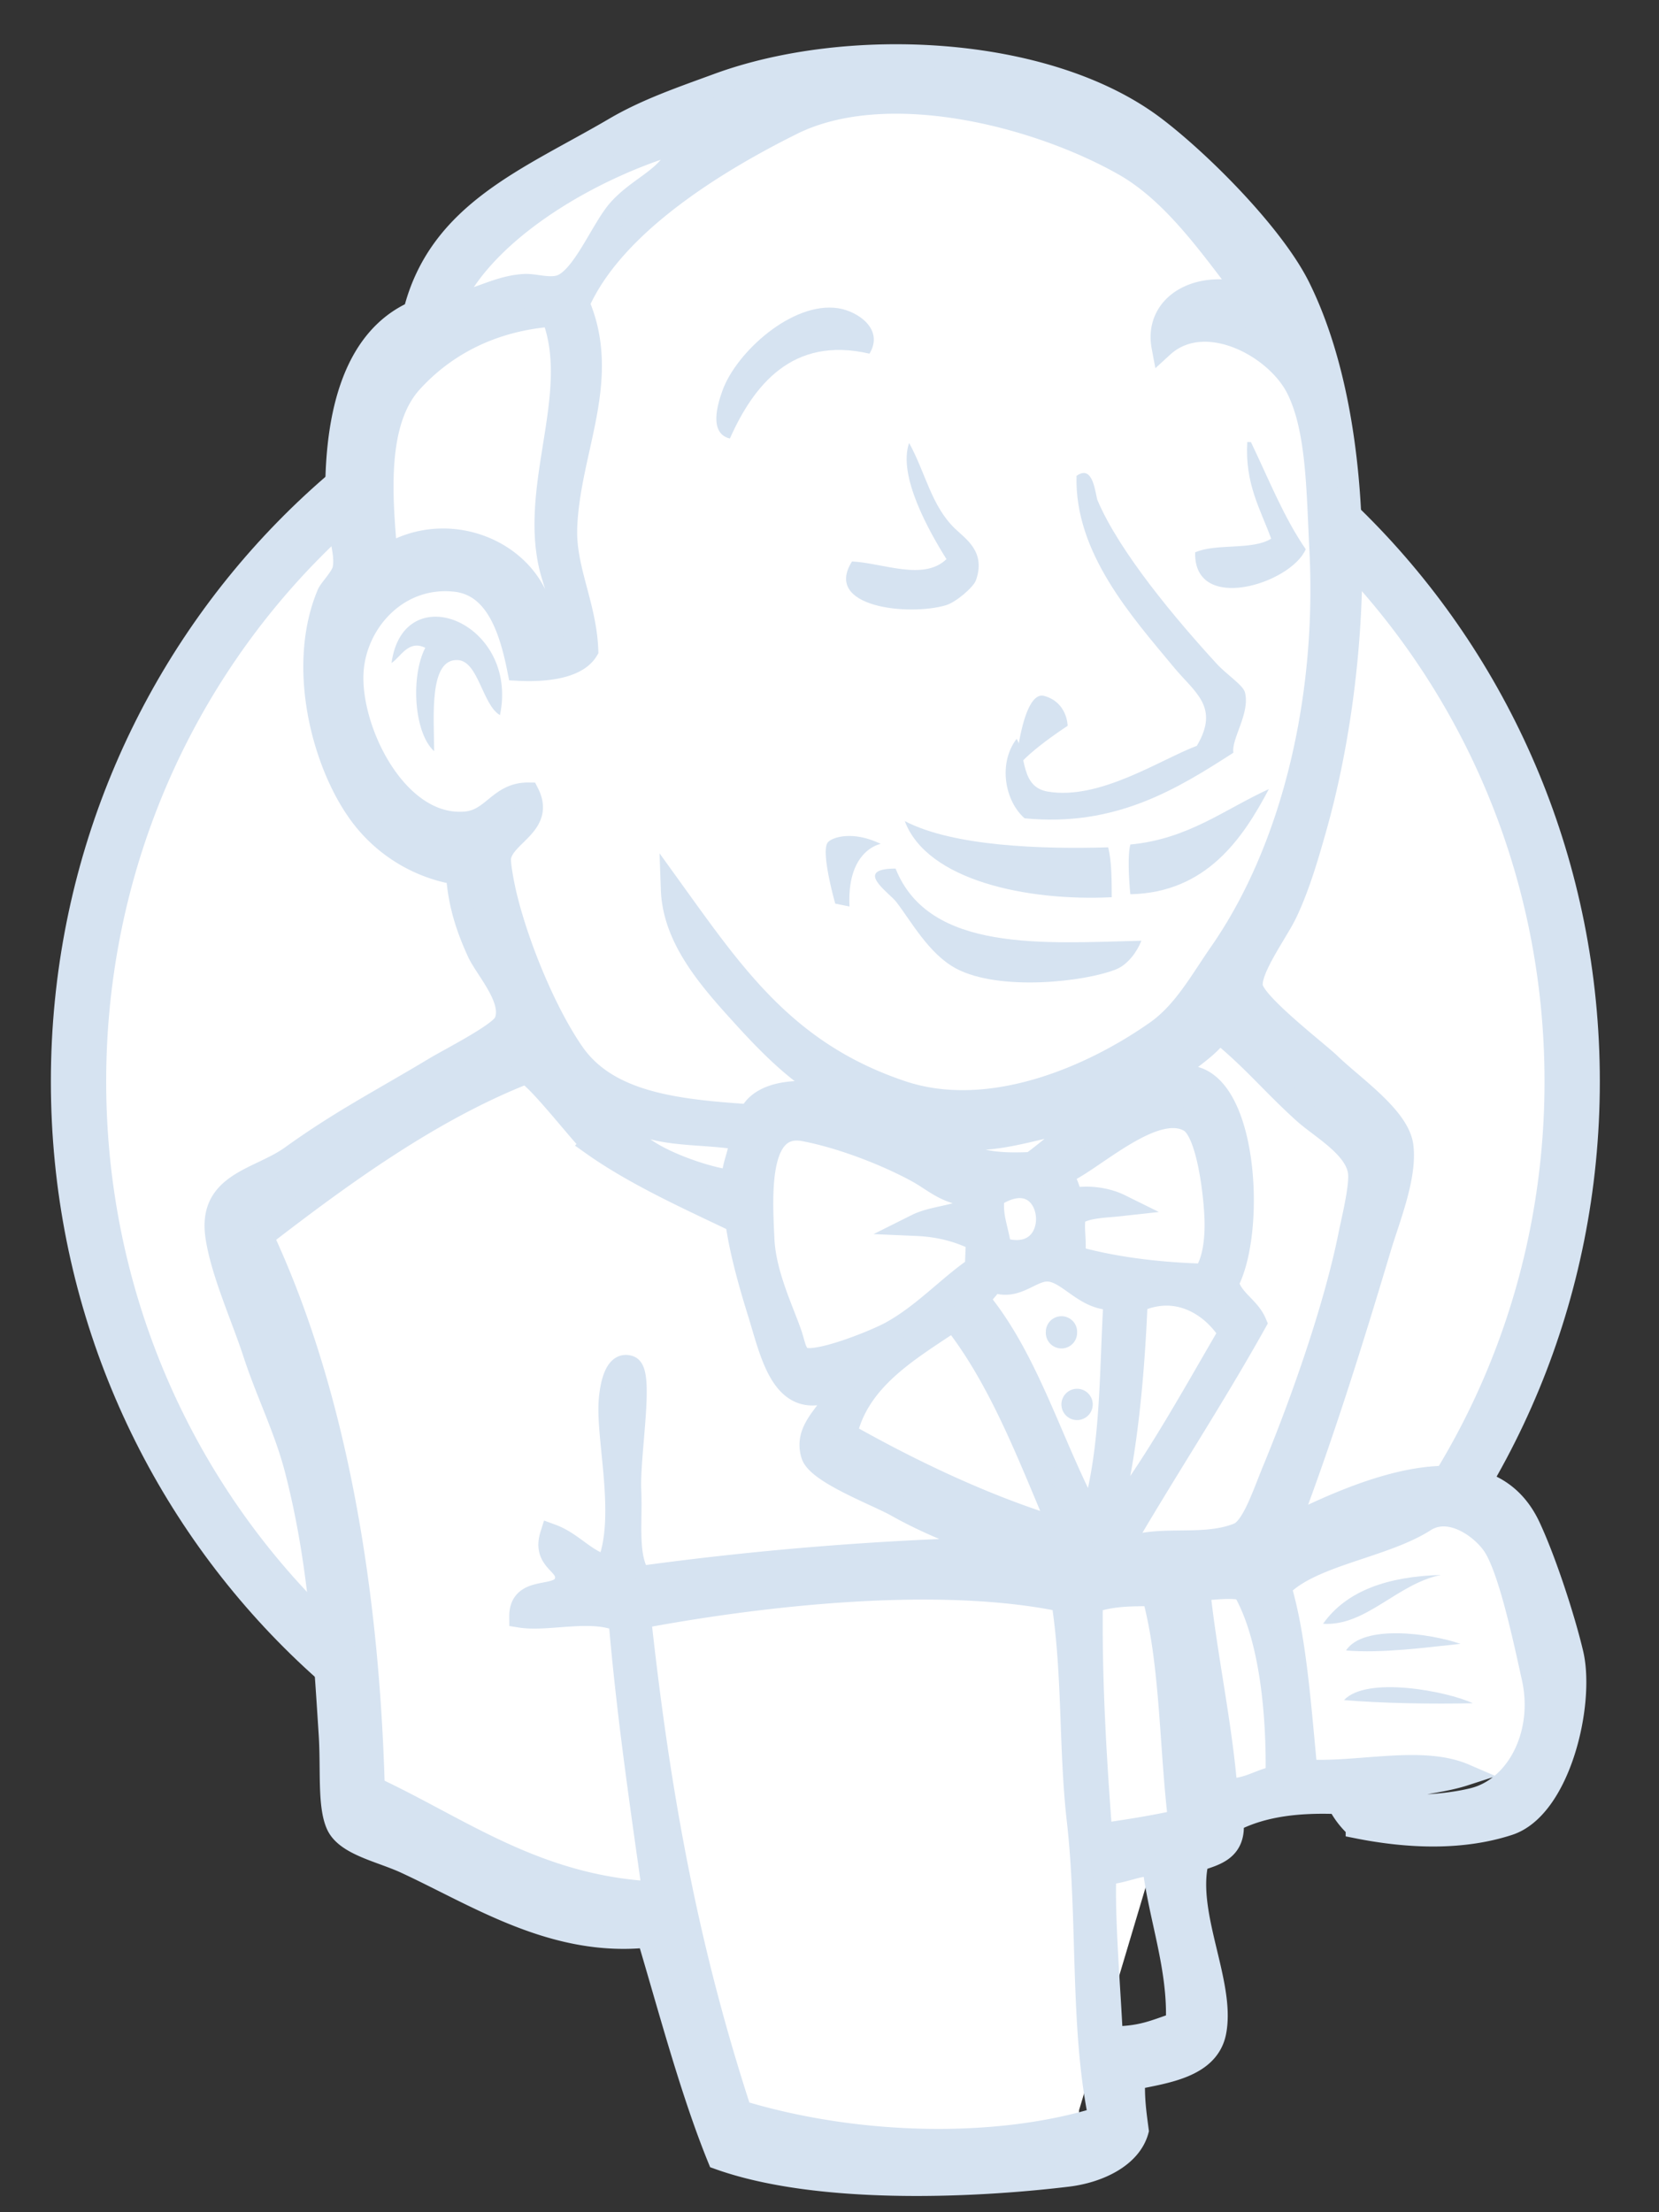 <svg xmlns="http://www.w3.org/2000/svg" width="30" height="40" fill="none">
  <rect width="100%" height="100%" fill="#333333" stroke="none"/>
  <path fill="#fff" fill-rule="evenodd" stroke="#D6E3F1" d="M28.43 19.555c0 7.63-6.047 13.814-13.505 13.814-7.459 0-13.505-6.185-13.505-13.814 0-7.629 6.046-13.814 13.505-13.814 7.458 0 13.505 6.185 13.505 13.814z" clip-rule="evenodd"/>
  <path fill="#fff" fill-rule="evenodd" d="M20.61 19.632l-2.059.308-2.778.31-1.8.05-1.75-.05-1.337-.413-1.184-1.286-.926-2.623-.206-.567-1.234-.411-.72-1.183-.515-1.698.566-1.492 1.337-.463 1.08.514.515 1.132.618-.103.206-.257-.206-1.183-.052-1.492.309-2.058-.012-1.176.938-1.5 1.646-1.183 2.882-1.234 3.19.463 2.777 2.006 1.287 2.058.823 1.492.206 3.704-.618 3.19-1.132 2.83-1.08 1.492" clip-rule="evenodd"/>
  <path fill="#fff" fill-rule="evenodd" d="M18.86 28.532l-7.357.309v1.235l.617 4.321-.308.36-5.145-1.749-.36-.617-.515-5.814L4.61 23.08l-.257-.823 4.116-2.83 1.286-.515 1.132 1.39.977.874 1.132.36.514.155.618 2.675.463.566 1.183-.412-.823 1.595 4.476 2.11-.566.308zM6.667 10.577l1.338-.463 1.08.514.515 1.132.617-.103.154-.617-.308-1.183.308-2.83-.257-1.543.926-1.08 2.006-1.596-.566-.771-2.83 1.389-1.182.926-.67 1.44-1.028 1.39-.309 1.646.206 1.749z" clip-rule="evenodd"/>
  <path fill="#fff" fill-rule="evenodd" d="M8.776 5.74s.772-1.903 3.859-2.829c3.087-.926.154-.669.154-.669L9.445 3.53 8.16 4.815l-.566 1.029 1.183-.103zM7.233 10.217S6.153 6.615 10.268 6.1l-.154-.617-2.83.668-.823 2.676.206 1.749.566-.36z" clip-rule="evenodd"/>
  <path fill="#D6E3F1" fill-rule="evenodd" d="M18.346 14.024s.12-1.56.54-1.44c.42.12.42.54.42.54s-1.02.66-.96.9z" clip-rule="evenodd"/>
  <path fill="#fff" fill-rule="evenodd" d="M19.837 28.584l2.882-.155s1.183-2.984 1.183-3.138c0-.154 1.029-4.322 1.029-4.322l-2.315-2.418-.463-.411-1.235 1.235v4.784l-1.08 4.425zM13.185 38.72l-1.065-4.323-.53-3.19-.087-2.366 4.82-.257h3L21.5 31.5l-1.986 6.652-.051.772-3.91.309-2.367-.515z" clip-rule="evenodd"/>
  <path fill="#fff" fill-rule="evenodd" d="M21.777 32.854l2.007-.566 3.807-.205.566-1.75-1.03-3.035-1.182-.154-1.647.514-1.58.771-.838-.154-.653.257" clip-rule="evenodd"/>
  <path fill="#fff" d="M13.649 20.404l-1.426-.155-1.337-.412v.463l.653.721 2.058.926"/>
  <path fill="#fff" fill-rule="evenodd" d="M19.77 22.925s-.36-.515-.102-.669c.257-.154.514 0 .669-.257.154-.257 0-.412.051-.72.051-.31.309-.36.566-.412.257-.052.978-.154 1.08.103l-.308-.926-.618-.206-1.955 1.132-.103.566v1.132M14.369 24.623a178.05 178.05 0 0 0-.2-2.407c-.11-1.198.287-.989 1.326-.989.158 0 .976.19 1.034.309.281.573-.469.445.324.878.669.364 1.85-.222 1.58-1.033-.151-.18-.788-.056-1.016-.174l-1.206-.625c-.511-.265-1.693-.652-2.239-.282-1.381.94.088 3.287.58 4.267" clip-rule="evenodd"/>
  <path fill="#D6E3F1" fill-rule="evenodd" d="M15.723 6.395c-1.403-.327-2.1.586-2.525 1.534-.379-.092-.228-.608-.132-.871.25-.69 1.262-1.61 2.089-1.485.356.054.837.379.568.822zM22.555 7.992l.066.002c.317.658.591 1.356.991 1.937-.268.624-2.028 1.176-2 .056.38-.167 1.037-.034 1.375-.247-.195-.535-.477-.991-.432-1.748zM16.44 8.009c.301.55.399 1.13.826 1.546.193.188.567.417.382.938-.044.123-.36.397-.544.451-.668.197-2.225.04-1.697-.792.552.026 1.295.359 1.708-.042-.317-.507-.883-1.51-.675-2.101zM22.304 13.61c-1.006.647-2.128 1.35-3.776 1.186-.352-.306-.487-.987-.144-1.437.178.306.066.869.562.954.935.16 2.024-.572 2.697-.828.417-.704-.036-.962-.412-1.415-.77-.928-1.802-2.077-1.764-3.465.311-.226.338.344.382.447.402.94 1.413 2.143 2.151 2.948.181.198.48.388.513.52.096.38-.249.837-.21 1.09zM9.041 12.93c-.315-.18-.39-.973-.76-.995-.53-.032-.433 1.028-.43 1.648-.365-.33-.429-1.348-.161-1.87-.305-.15-.441.164-.61.275.217-1.579 2.31-.732 1.961.942zM22.945 14.268c-.469.891-1.131 1.873-2.505 1.901-.028-.287-.05-.726.001-.899 1.05-.1 1.7-.636 2.504-1.002zM16.361 14.846c.877.46 2.487.51 3.679.475.064.261.062.584.064.902-1.53.076-3.341-.303-3.743-1.377zM16.195 15.705c.606 1.522 2.689 1.347 4.445 1.305-.077.197-.245.43-.453.515-.563.229-2.115.403-2.897-.012-.495-.264-.814-.859-1.085-1.208-.131-.168-.784-.599-.01-.6z" clip-rule="evenodd"/>
  <path fill="#fff" fill-rule="evenodd" d="M22.23 24.099c-.71 1.218-1.39 2.469-2.235 3.543.354-1.04.505-2.78.559-4.108.74-.346 1.374.078 1.677.565z" clip-rule="evenodd"/>
  <path fill="#D6E3F1" fill-rule="evenodd" d="M26.058 28.477c-.796.159-1.356.933-2.133.883.427-.602 1.175-.855 2.133-.883zM26.41 29.723c-.65.068-1.412.173-2.07.12.311-.477 1.512-.313 2.07-.12zM26.634 30.797c-.73.016-1.636.002-2.33-.057.41-.44 1.857-.163 2.33.057z" clip-rule="evenodd"/>
  <path fill="#fff" fill-rule="evenodd" d="M15.299 25.928c.23-.994 1.128-1.509 1.945-2.056.842 1.07 1.355 2.445 1.919 3.771-1.333-.401-2.695-1.053-3.864-1.715z" clip-rule="evenodd"/>
  <path fill="#D6E3F1" fill-rule="evenodd" d="M19.987 33.87c-.034.813.08 2.116.118 2.969.54 0 .772-.118 1.176-.254.045-1.004-.318-1.932-.423-2.848-.213-.057-.605.15-.87.133zm-8.414-4.622c.357 3.275.873 6.029 1.82 8.93 2.1.637 4.633.693 6.49.117-.341-1.637-.192-3.63-.392-5.377-.15-1.313-.073-2.634-.28-3.974-2.25-.468-5.43-.11-7.638.304zm8.17-.283c-.018 1.406.064 2.794.171 4.203.54-.081.907-.136 1.409-.246-.163-1.356-.143-2.881-.475-4.081-.384.004-.721-.005-1.104.124zm2.741-.227c-.256-.059-.555-.002-.8.002.116 1.147.395 2.413.493 3.616.386.012.591-.17.909-.23.017-1.057-.093-2.513-.602-3.388zm4.15 3.791c.803-.195 1.308-1.179 1.083-2.19-.15-.679-.419-1.957-.706-2.392-.213-.321-.789-.742-1.248-.447-.748.479-2.066.618-2.611 1.197.273.91.358 2.162.47 3.316.935.058 2.085-.258 2.862.077-.543.176-1.247.177-1.715.433.383.185 1.28.148 1.865.006zm-7.471-4.886c-.564-1.327-1.077-2.702-1.92-3.771-.816.547-1.715 1.062-1.944 2.056 1.169.661 2.53 1.313 3.864 1.715zm1.39-4.109c-.053 1.327-.204 3.068-.558 4.108.844-1.074 1.525-2.325 2.236-3.543-.303-.487-.937-.911-1.677-.565zm-1.576-.56c-.32-.035-.59.367-1.006.194-.096.105-.182.219-.28.322.919 1.106 1.336 2.676 2.045 3.976.38-1.25.337-2.617.42-3.98-.522.033-.813-.473-1.179-.512zm-1.014-1.338c-.034.379.054.503.13.937 1.246.39 1.029-1.71-.13-.937zm-1.381-.454c-.537-.293-1.343-.612-2.036-.745-.86-.164-.779 1.172-.742 1.97.028.631.356 1.299.499 1.718.067.196.082.404.25.442.295.07 1.271-.321 1.55-.473.588-.32 1.044-.83 1.544-1.172l.02-.499c-.301-.15-.648-.256-1.09-.275.3-.15.74-.148 1.012-.327l.008-.2c-.497-.038-.687-.26-1.015-.439zm-5.126-.931c-.446.452 1.249 1.069 1.789 1.102-.003-.286.163-.556.13-.761-.642-.113-1.484-.039-1.92-.341zm5.487.212c-.002.044-.06.028-.07.064.574.448 1 .541 1.78.502.351-.255.663-.553 1.03-.793-.844.076-1.905.6-2.74.227zm5.036 1.528c-.024-.503-.156-1.536-.466-1.717-.652-.38-1.81.768-2.302.944.054.153.142.275.149.471.29-.071.644-.022.895.102-.29.032-.613.03-.806.169-.07.203.017.481-.03.764.691.195 1.48.299 2.353.325.17-.221.227-.642.207-1.058zm-11.273-1.303c-.14-.1-1.086-1.33-1.216-1.28-1.712.676-3.313 1.843-4.744 2.948 1.364 2.927 1.915 6.513 2.012 9.97 1.563.73 2.935 1.783 5.056 1.893-.246-1.736-.47-3.284-.609-4.919-.533-.224-1.297.01-1.796-.07-.004-.6.762-.263.825-.667.049-.305-.42-.328-.268-.81.39.142.595.455 1.01.573.38-.832-.005-2.302.05-2.996.01-.13.065-.723.357-.619.258.092-.015 1.575.013 2.232.026.606-.073 1.192.173 1.572a58.54 58.54 0 0 1 6.348-.52c-.488-.21-1.068-.408-1.703-.765-.344-.195-1.43-.599-1.529-.926-.159-.52.416-.798.514-1.245-1.034.564-1.236-.541-1.48-1.324-.222-.709-.348-1.238-.403-1.647-.89-.425-1.843-.855-2.61-1.4zm10.369-1.13c1.426-.692 1.683 2.585 1.124 3.64.086.316.384.436.505.72-.796 1.425-1.68 2.756-2.493 4.166.605-.376 1.468-.067 2.179-.349.26-.103.448-.698.645-1.174.54-1.31 1.11-2.96 1.362-4.21.057-.285.213-.905.178-1.159-.062-.454-.678-.79-.991-1.07-.577-.519-.94-.975-1.542-1.46-.244.36-.768.603-.968.896zM7.443 6.906c-.68.748-.537 2.15-.455 3.147 1.229-.773 2.86.06 2.844 1.376.587-.016.22-.733.113-1.195-.347-1.509.585-3.148.042-4.528-1.052.08-1.916.51-2.544 1.2zm4.864-4.34c-1.539.436-3.511 1.554-4.143 2.936.49-.071.83-.318 1.312-.348.183-.012.422.076.632.024.418-.104.77-1.041 1.086-1.39.308-.34.677-.486.93-.797.163-.078.403-.073.412-.317-.07-.075-.144-.133-.229-.109zm8.011.41c-1.597-.902-4.3-1.58-6-.732-1.371.683-3.224 1.814-3.856 3.247.59 1.383-.175 2.65-.224 4.055-.026.747.352 1.4.381 2.213-.202.333-.819.374-1.246.351-.144-.72-.396-1.528-1.137-1.61-1.048-.114-1.815.754-1.862 1.66-.057 1.067.819 2.834 2.06 2.712.479-.048.597-.528 1.119-.523.283.564-.437.742-.51 1.146-.02.104.059.512.105.703.225.931.728 2.136 1.222 2.845.628.9 1.86 1.035 3.187 1.123.237-.51 1.11-.468 1.679-.335-.682-.27-1.316-.924-1.84-1.504-.604-.664-1.215-1.377-1.246-2.246 1.14 1.582 2.082 2.963 4.155 3.658 1.568.526 3.4-.24 4.605-1.087.5-.352.799-.91 1.154-1.42 1.33-1.914 1.95-4.644 1.814-7.291-.056-1.092-.054-2.18-.42-2.914-.383-.768-1.677-1.455-2.435-.76-.14-.747.63-1.209 1.535-.94-.645-.833-1.323-1.834-2.24-2.351zm2.976 24.628c1.248-.62 3.58-1.67 4.363.002.288.616.627 1.659.777 2.295.211.898-.23 2.785-1.152 3.086-.815.266-1.766.25-2.748.053a1.497 1.497 0 0 1-.334-.439c-.701-.027-1.358.038-1.912.326.053.518-.298.602-.626.708-.244.967.487 2.229.312 3.11-.125.628-.897.724-1.465.842-.018.349.025.64.064.935-.13.478-.712.75-1.264.817-1.815.219-4.57.317-6.316-.311-.487-1.195-.871-2.648-1.277-4.013-1.702.182-3.08-.734-4.378-1.335-.449-.208-1.07-.323-1.239-.68-.162-.347-.096-1.01-.136-1.638-.103-1.602-.191-3.146-.614-4.786-.19-.736-.52-1.386-.752-2.095-.213-.657-.586-1.469-.683-2.124-.145-.972.77-1.026 1.355-1.447.904-.65 1.614-1.01 2.593-1.598.29-.174 1.164-.614 1.264-.817.197-.402-.34-.969-.483-1.284-.228-.498-.346-.922-.379-1.413a2.727 2.727 0 0 1-1.82-1.17c-.622-.912-1.053-2.6-.515-3.884.042-.1.253-.3.284-.455.061-.305-.115-.712-.126-1.037-.057-1.669.282-3.106 1.405-3.61.456-1.816 2.088-2.42 3.626-3.323.574-.337 1.208-.553 1.862-.793 2.348-.864 5.949-.702 7.897.772.826.625 2.146 1.944 2.619 2.899 1.247 2.521 1.159 6.735.286 9.803-.117.411-.287 1.017-.525 1.512-.165.345-.68 1.036-.618 1.341.065.315 1.174 1.158 1.412 1.387.428.413 1.242.962 1.308 1.483.07.555-.245 1.314-.405 1.85-.534 1.786-1.055 3.438-1.66 5.03z" clip-rule="evenodd"/>
  <path stroke="#D6E3F1" stroke-width=".4" d="M23.294 27.604c1.248-.62 3.58-1.67 4.363.002.288.616.627 1.659.777 2.295.211.898-.23 2.785-1.152 3.086-.815.266-1.766.25-2.748.053a1.498 1.498 0 0 1-.334-.439c-.701-.027-1.358.038-1.912.326.053.518-.298.602-.626.708-.244.967.487 2.229.312 3.11-.125.628-.897.724-1.465.842-.018.349.025.64.064.935-.13.478-.712.75-1.264.817-1.815.219-4.57.317-6.316-.311-.487-1.195-.871-2.648-1.277-4.013-1.702.182-3.08-.734-4.378-1.335-.449-.208-1.07-.323-1.239-.68-.162-.347-.096-1.01-.136-1.638-.103-1.602-.191-3.146-.614-4.786-.19-.736-.52-1.386-.752-2.095-.213-.657-.586-1.469-.683-2.124-.145-.972.77-1.026 1.355-1.447.904-.65 1.614-1.01 2.593-1.598.29-.174 1.164-.614 1.264-.817.197-.402-.34-.969-.483-1.284-.228-.498-.346-.922-.379-1.413a2.727 2.727 0 0 1-1.82-1.17c-.622-.912-1.053-2.6-.515-3.884.042-.1.253-.3.284-.455.061-.305-.115-.712-.126-1.037-.057-1.669.282-3.106 1.405-3.61.456-1.816 2.088-2.42 3.626-3.323.574-.337 1.208-.553 1.862-.793 2.348-.864 5.949-.702 7.897.772.826.625 2.146 1.944 2.619 2.899 1.247 2.521 1.159 6.735.286 9.803-.117.411-.287 1.017-.525 1.512-.165.345-.68 1.036-.618 1.341.065.315 1.174 1.158 1.412 1.387.428.413 1.242.962 1.308 1.483.07.555-.245 1.314-.405 1.85-.534 1.786-1.055 3.438-1.66 5.03m-3.307 6.267c-.034.813.08 2.116.118 2.969.54 0 .772-.118 1.176-.254.045-1.004-.318-1.932-.423-2.848-.213-.057-.605.15-.87.133zm-8.414-4.622c.357 3.275.873 6.029 1.82 8.93 2.1.637 4.633.693 6.49.117-.341-1.637-.192-3.63-.392-5.377-.15-1.313-.073-2.634-.28-3.974-2.25-.468-5.43-.11-7.638.304zm8.17-.283c-.018 1.406.064 2.794.171 4.203.54-.081.907-.136 1.409-.246-.163-1.356-.143-2.881-.475-4.081-.384.004-.721-.005-1.104.124zm2.741-.227c-.256-.059-.555-.002-.8.002.116 1.147.395 2.413.493 3.616.386.012.591-.17.909-.23.017-1.057-.093-2.513-.602-3.388zm4.15 3.791c.803-.195 1.308-1.179 1.083-2.19-.15-.679-.419-1.957-.706-2.392-.213-.321-.789-.742-1.248-.447-.748.479-2.066.618-2.611 1.197.273.91.358 2.162.47 3.316.935.058 2.085-.258 2.862.077-.543.176-1.247.177-1.715.433.383.185 1.28.148 1.865.006zm-7.471-4.886c-.564-1.327-1.077-2.702-1.92-3.771-.816.547-1.715 1.062-1.944 2.056 1.169.661 2.53 1.313 3.864 1.715zm1.39-4.109c-.053 1.327-.204 3.068-.558 4.108.844-1.074 1.525-2.325 2.236-3.543-.303-.487-.937-.911-1.677-.565zm-1.576-.56c-.32-.035-.59.367-1.006.194-.096.105-.182.219-.28.322.919 1.106 1.336 2.676 2.045 3.976.38-1.25.337-2.617.42-3.98-.522.033-.813-.473-1.179-.512zm-1.014-1.338c-.034.379.054.503.13.937 1.246.39 1.029-1.71-.13-.937zm-1.381-.454c-.537-.293-1.343-.612-2.036-.745-.86-.164-.779 1.172-.742 1.97.028.631.356 1.299.499 1.718.067.196.082.404.25.442.295.07 1.271-.321 1.55-.473.588-.32 1.044-.83 1.544-1.172l.02-.499c-.301-.15-.648-.256-1.09-.275.3-.15.74-.148 1.012-.327l.008-.2c-.497-.038-.687-.26-1.015-.439zm-5.126-.931c-.446.452 1.249 1.069 1.789 1.102-.003-.286.163-.556.13-.761-.642-.113-1.484-.039-1.92-.341zm5.487.212c-.002.044-.06.028-.07.064.574.448 1 .541 1.78.502.351-.255.663-.553 1.03-.793-.844.076-1.905.6-2.74.227zm5.036 1.528c-.024-.503-.156-1.536-.466-1.717-.652-.38-1.81.768-2.302.944.054.153.142.275.149.471.29-.071.644-.022.895.102-.29.032-.613.03-.806.169-.07.203.017.481-.03.764.691.195 1.48.299 2.353.325.17-.221.227-.642.207-1.058zm-11.273-1.303c-.14-.1-1.086-1.33-1.216-1.28-1.712.676-3.313 1.843-4.744 2.948 1.364 2.927 1.915 6.513 2.012 9.97 1.563.73 2.935 1.783 5.056 1.893-.246-1.736-.47-3.284-.609-4.919-.533-.224-1.297.01-1.796-.07-.004-.6.762-.263.825-.667.049-.305-.42-.328-.268-.81.39.142.595.455 1.01.573.38-.832-.005-2.302.05-2.996.01-.13.065-.723.357-.619.258.092-.015 1.575.013 2.232.026.606-.073 1.192.173 1.572a58.54 58.54 0 0 1 6.348-.52c-.488-.21-1.068-.408-1.703-.765-.344-.195-1.43-.599-1.529-.926-.159-.52.416-.798.514-1.245-1.034.564-1.236-.541-1.48-1.324-.222-.709-.348-1.238-.403-1.647-.89-.425-1.843-.855-2.61-1.4zm10.369-1.13c1.426-.692 1.683 2.585 1.124 3.64.086.316.384.436.505.72-.796 1.425-1.68 2.756-2.493 4.166.605-.376 1.468-.067 2.179-.349.26-.103.448-.698.645-1.174.54-1.31 1.11-2.96 1.362-4.21.057-.285.213-.905.178-1.159-.062-.454-.678-.79-.991-1.07-.577-.519-.94-.975-1.542-1.46-.244.36-.768.603-.968.896zM7.443 6.906c-.68.748-.537 2.15-.455 3.147 1.229-.773 2.86.06 2.844 1.376.587-.016.22-.733.113-1.195-.347-1.509.585-3.148.042-4.528-1.052.08-1.916.51-2.544 1.2zm4.864-4.34c-1.539.436-3.511 1.554-4.143 2.936.49-.071.83-.318 1.312-.348.183-.012.422.076.632.024.418-.104.77-1.041 1.086-1.39.308-.34.677-.486.93-.797.163-.078.403-.073.412-.317-.07-.075-.144-.133-.229-.109zm8.011.41c-1.597-.902-4.3-1.58-6-.732-1.371.683-3.224 1.814-3.856 3.247.59 1.383-.175 2.65-.224 4.055-.026.747.352 1.4.381 2.213-.202.333-.819.374-1.246.351-.144-.72-.396-1.528-1.137-1.61-1.048-.114-1.815.754-1.862 1.66-.057 1.067.819 2.834 2.06 2.712.479-.048.597-.528 1.119-.523.283.564-.437.742-.51 1.146-.02.104.059.512.105.703.225.931.728 2.136 1.222 2.845.628.9 1.86 1.035 3.187 1.123.237-.51 1.11-.468 1.679-.335-.682-.27-1.316-.924-1.84-1.504-.604-.664-1.215-1.377-1.246-2.246 1.14 1.582 2.082 2.963 4.155 3.658 1.568.526 3.4-.24 4.605-1.087.5-.352.799-.91 1.154-1.42 1.33-1.914 1.95-4.644 1.814-7.291-.056-1.092-.054-2.18-.42-2.914-.383-.768-1.677-1.455-2.435-.76-.14-.747.63-1.209 1.535-.94-.645-.833-1.323-1.834-2.24-2.351z"/>
  <path fill="#D6E3F1" fill-rule="evenodd" d="M14.967 15.235c.067-.09.44-.227.96.024 0 0-.617.103-.565 1.132l-.258-.052s-.266-.933-.137-1.104zM19.477 24.082a.283.283 0 1 1-.565 0 .283.283 0 0 1 .566 0zM19.76 25.394a.283.283 0 1 1-.566 0 .283.283 0 0 1 .566 0z" clip-rule="evenodd"/>
</svg>
